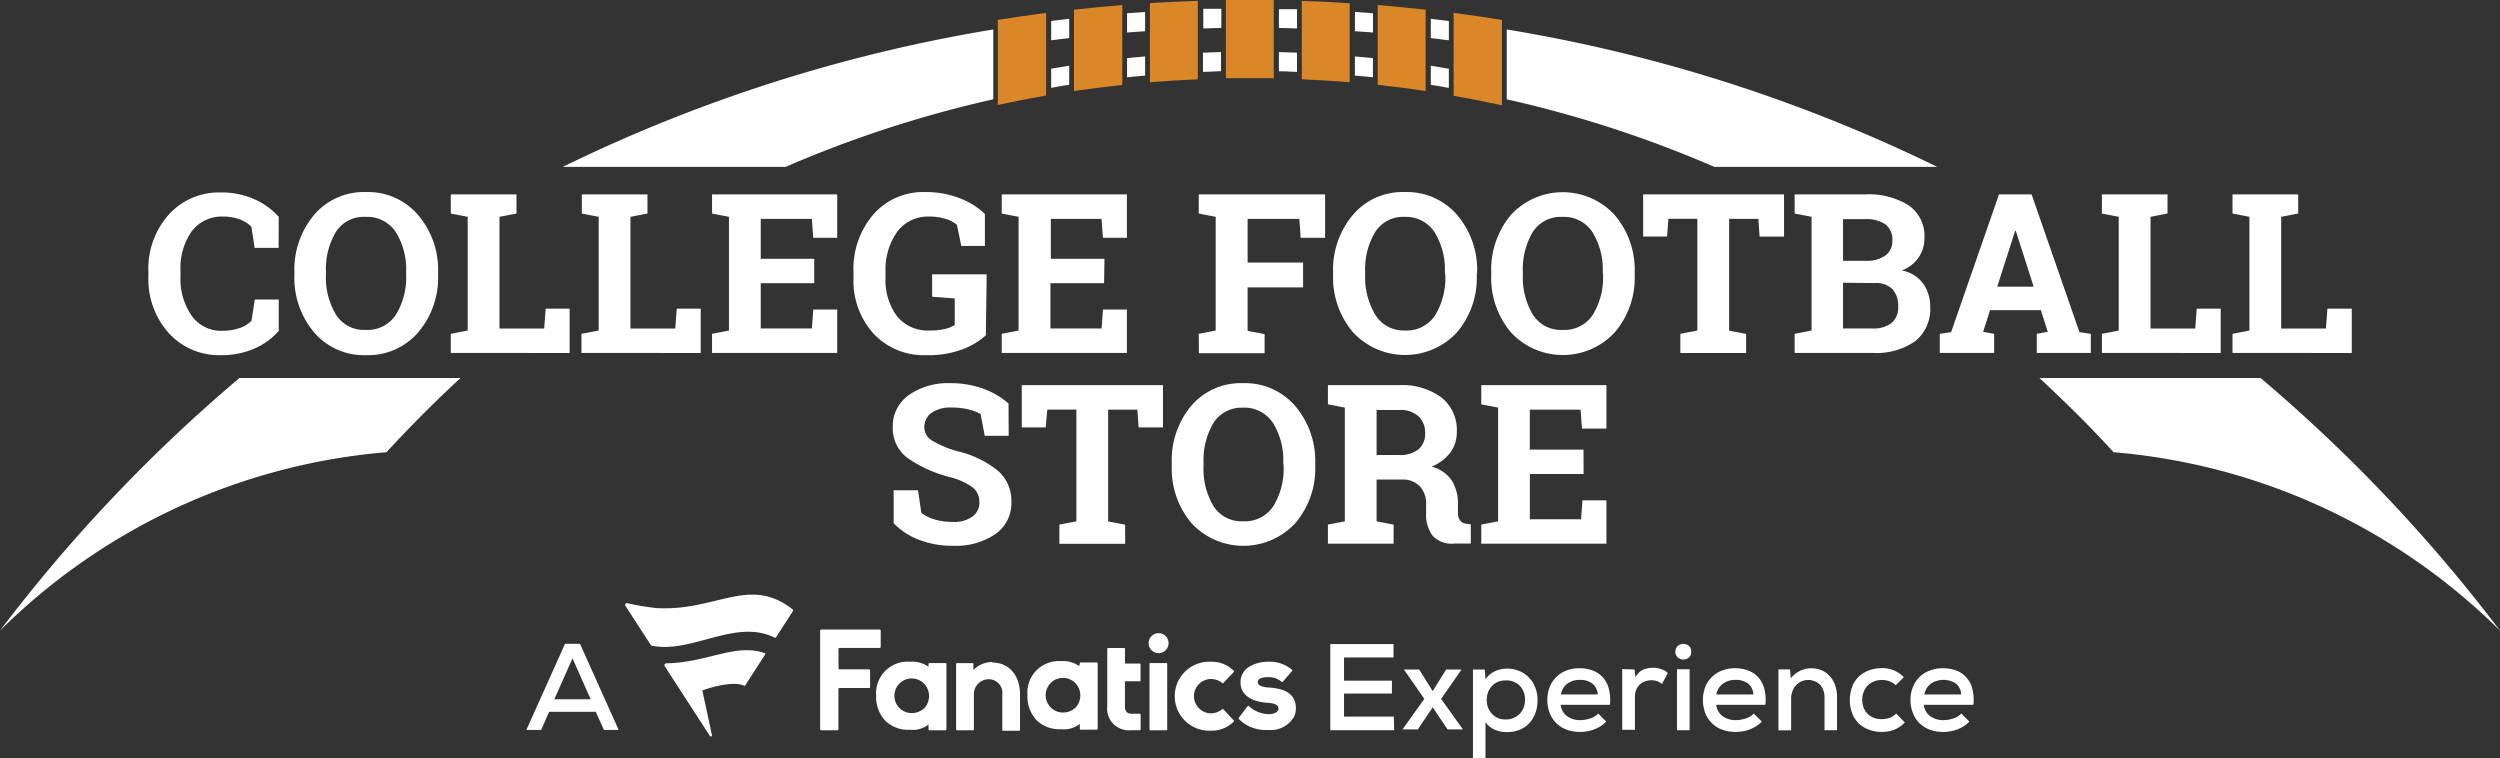 <svg xmlns="http://www.w3.org/2000/svg" viewBox="0 0 313.18 95"><rect x="0" y="0" width="313.18" height="95" fill="#333333" stroke="none"/><defs><style>.cls-1{fill:#fff}.cls-2{fill:none}.cls-3{fill:#da8827}</style></defs><g id="Layer_2" data-name="Layer 2"><g id="Layer_1-2" data-name="Layer 1"><path class="cls-1" d="M124.32 83c2.07 0 3.46 1.6 3.46 4v4.42a.11.11 0 0 1-.11.12h-2a.11.11 0 0 1-.11-.12V87a1.7 1.7 0 0 0-1.71-1.91A1.86 1.86 0 0 0 122 86.9v4.46a.11.11 0 0 1-.11.12h-2a.12.12 0 0 1-.12-.12v-8.17a.12.12 0 0 1 .12-.12h1.94a.11.11 0 0 1 .11.12v.73a3.46 3.46 0 0 1 2.38-1m30.87 7a.12.12 0 0 0 0 .15 4.72 4.72 0 0 0 3.64 1.37 3.38 3.38 0 0 0 3.29-1.67 2.67 2.67 0 0 0 .22-1c0-2.15-1.86-2.55-3.48-2.65-1.29-.09-1.29-.54-1.29-.69 0-.54.87-.6 1.25-.6a2.44 2.44 0 0 1 1.72.57.11.11 0 0 0 .16 0l1.15-1.33a.12.12 0 0 0 0-.17 4.32 4.32 0 0 0-3-1 4.51 4.51 0 0 0-2.26.57 2.26 2.26 0 0 0-1.19 2c0 1.49 1.2 2.41 3.37 2.57 1.23.07 1.39.43 1.39.73 0 .45-.59.69-1.18.69h-.05a3.74 3.74 0 0 1-2.47-1 .12.12 0 0 0-.17 0zm-20.35-1.38a2.27 2.27 0 0 0 .49-1.51 2.17 2.17 0 1 0-2.19 2.23 2.28 2.28 0 0 0 1.7-.72m.43-5.44a.11.11 0 0 1 .12-.11h2a.11.11 0 0 1 .12.11v8.19a.12.12 0 0 1-.12.12h-2a.12.12 0 0 1-.12-.12v-.61a3.11 3.11 0 0 1-2.27.67h-.12a4.1 4.1 0 0 1-3-1.1 4.35 4.35 0 0 1-1.17-3.2 3.94 3.94 0 0 1 4.17-4.23 3.55 3.55 0 0 1 2.31.62zM110.33 81v-2a.15.15 0 0 0-.15-.14h-7.29a.15.15 0 0 0-.15.14v12.33a.15.15 0 0 0 .15.15h2a.15.15 0 0 0 .14-.15v-5a.14.14 0 0 1 .14-.14h3.68A.14.14 0 0 0 109 86v-2a.15.15 0 0 0-.14-.15h-3.68a.14.14 0 0 1-.14-.14v-2.4a.14.14 0 0 1 .14-.14h5a.15.15 0 0 0 .15-.14m42.92 7.82a.11.11 0 0 0-.15 0 2.26 2.26 0 0 1-1.38.51 2.15 2.15 0 0 1 0-4.3 2.25 2.25 0 0 1 1.38.5.1.1 0 0 0 .15 0l1.3-1.37a.11.11 0 0 0 0-.16 3.86 3.86 0 0 0-2.86-1.13 4.32 4.32 0 1 0 0 8.63 3.86 3.86 0 0 0 2.86-1.13.11.11 0 0 0 0-.16zm-10.48 2.63a.12.12 0 0 0 .12-.12v-1.83a.12.12 0 0 0-.12-.12h-1c-.59 0-.85-.32-.85-.94v-3.13h1.84a.11.11 0 0 0 .12-.11v-2a.11.11 0 0 0-.12-.11h-1.83V81.3a.11.11 0 0 0-.11-.12h-2a.11.11 0 0 0-.11.12v7.17a2.71 2.71 0 0 0 3 3h1.12zm-26.88-2.87a2.27 2.27 0 0 0 .49-1.51 2.17 2.17 0 1 0-2.2 2.23 2.29 2.29 0 0 0 1.71-.72m.43-5.44a.11.11 0 0 1 .12-.11h2a.11.11 0 0 1 .12.11v8.19a.12.12 0 0 1-.12.12h-2a.12.12 0 0 1-.12-.12v-.61a3.11 3.11 0 0 1-2.27.67h-.12a4.1 4.1 0 0 1-3-1.1 4.35 4.35 0 0 1-1.17-3.2A3.94 3.94 0 0 1 114 82.9a3.55 3.55 0 0 1 2.31.62zm27.79 8.31h2a.11.11 0 0 0 .11-.12v-8.19a.11.11 0 0 0-.11-.11h-2a.11.11 0 0 0-.11.11v8.19a.11.11 0 0 0 .11.12m2.28-10.91a1.25 1.25 0 0 0-2.5 0 1.25 1.25 0 0 0 2.5 0M99.33 76.55l-2.1 3.26a.16.16 0 0 1-.2.07c-4.85-2.44-10.45 2.05-15.39 1a.21.21 0 0 1-.11-.08l-3.18-4.9a.22.22 0 0 1 .22-.34 29.43 29.43 0 0 0 3.73.62c7.5.4 11.56-4.1 17 .16a.17.17 0 0 1 .03.21zm-6.12 9.36a.08.08 0 0 0 .11 0l2.55-3.95a.09.09 0 0 0-.05-.13c-3.68-1.3-7.12 1.17-12.38 1.27a.23.23 0 0 0-.18.34l5.67 8.75a.14.14 0 0 0 .26-.08L88 86.57a.09.09 0 0 1 .07-.11c.44-.16 3.65-1.26 5.17-.55zM174.65 91.47h-8V80.68h7.92v1.68h-6.2v2.91h6v1.61h-6v2.89h6.24zM181.16 83.87h1.93l-2.56 3.68 2.73 3.82h-1.92l-1.86-2.76-1.87 2.76h-1.91l2.73-3.82-2.56-3.68h1.91l1.7 2.71zM184.52 95V83.87H186l.09 1.23a2.86 2.86 0 0 1 1.17-1 3.47 3.47 0 0 1 1.51-.34 4 4 0 0 1 1.56.3 3.58 3.58 0 0 1 2 2.08 4.3 4.3 0 0 1 .28 1.58 4.65 4.65 0 0 1-.27 1.61 3.79 3.79 0 0 1-.76 1.26 3.44 3.44 0 0 1-1.21.83 4.3 4.3 0 0 1-1.6.29 4.59 4.59 0 0 1-.73-.06 2.85 2.85 0 0 1-.74-.22 2.76 2.76 0 0 1-.68-.4 2 2 0 0 1-.53-.6V95zm4.12-4.87a2.46 2.46 0 0 0 1.72-.69 2.27 2.27 0 0 0 .5-.78 2.55 2.55 0 0 0 .18-1 2.43 2.43 0 0 0-.65-1.75 2.3 2.3 0 0 0-1.75-.67 2.62 2.62 0 0 0-1 .18 2.34 2.34 0 0 0-.75.52 2.42 2.42 0 0 0-.47.77 2.47 2.47 0 0 0-.17 1 2.67 2.67 0 0 0 .17.95 2.43 2.43 0 0 0 .5.78 2.37 2.37 0 0 0 .75.53 2.58 2.58 0 0 0 .97.16zM195.51 88.29a2 2 0 0 0 .76 1.4 2.73 2.73 0 0 0 1.72.52 3.87 3.87 0 0 0 1.22-.21 2.23 2.23 0 0 0 1-.61l1 1a3.12 3.12 0 0 1-.68.57 4.51 4.51 0 0 1-1.69.65 5.67 5.67 0 0 1-.9.08 4.71 4.71 0 0 1-1.69-.29 3.55 3.55 0 0 1-1.29-.81 3.59 3.59 0 0 1-.83-1.27 4.63 4.63 0 0 1-.29-1.66 4.36 4.36 0 0 1 .29-1.59 3.63 3.63 0 0 1 2.1-2.07 4.45 4.45 0 0 1 1.62-.29 4.7 4.7 0 0 1 1.68.29 3.23 3.23 0 0 1 1.26.85 3.41 3.41 0 0 1 .75 1.44 5.58 5.58 0 0 1 .14 2zm4.64-1.29a1.85 1.85 0 0 0-.68-1.38 2.54 2.54 0 0 0-1.57-.45 2.61 2.61 0 0 0-1.53.45 2.13 2.13 0 0 0-.83 1.38zM204.77 83.87l.11 1a2.05 2.05 0 0 1 1-1 3.7 3.7 0 0 1 1.22-.22 3 3 0 0 1 1 .18 2.37 2.37 0 0 1 .83.47l-.73 1.39a2.13 2.13 0 0 0-.59-.35 2 2 0 0 0-.75-.12 2.45 2.45 0 0 0-.78.13 1.85 1.85 0 0 0-.65.39 1.8 1.8 0 0 0-.45.65 2.34 2.34 0 0 0-.17.91v4.12h-1.59v-7.6zM209.89 81.64a.87.87 0 0 1 .31-.74 1.09 1.09 0 0 1 .68-.24 1.11 1.11 0 0 1 .68.24.89.89 0 0 1 .3.74.92.92 0 0 1-.3.74 1.11 1.11 0 0 1-.68.24 1.09 1.09 0 0 1-.68-.24.9.9 0 0 1-.31-.74zm1.77 2.2v7.63h-1.58v-7.63zM215 88.29a2 2 0 0 0 .76 1.4 2.73 2.73 0 0 0 1.72.52 3.87 3.87 0 0 0 1.22-.21 2.23 2.23 0 0 0 1-.61l1 1a3.12 3.12 0 0 1-.68.57 4.4 4.4 0 0 1-.81.41 4.32 4.32 0 0 1-.89.24 5.45 5.45 0 0 1-.89.08 4.81 4.81 0 0 1-1.7-.29 3.57 3.57 0 0 1-2.11-2.08 4.63 4.63 0 0 1-.29-1.66 4.36 4.36 0 0 1 .29-1.59 3.63 3.63 0 0 1 2.11-2.07 4.41 4.41 0 0 1 1.62-.29A4.6 4.6 0 0 1 219 84a3.27 3.27 0 0 1 1.27.85 3.53 3.53 0 0 1 .75 1.44 5.38 5.38 0 0 1 .13 2zm4.65-1.29a1.85 1.85 0 0 0-.68-1.38 2.54 2.54 0 0 0-1.57-.45 2.61 2.61 0 0 0-1.53.45A2.13 2.13 0 0 0 215 87zM228.56 91.47V87.4a2.37 2.37 0 0 0-.53-1.6 2.14 2.14 0 0 0-2.39-.43 2 2 0 0 0-.67.5 2.09 2.09 0 0 0-.43.74 2.37 2.37 0 0 0-.16.88v4h-1.59v-7.63h1.45l.1 1.11a3.24 3.24 0 0 1 2.55-1.25 3.37 3.37 0 0 1 1.29.24 2.7 2.7 0 0 1 1 .7 3.23 3.23 0 0 1 .7 1.15 4.48 4.48 0 0 1 .25 1.58v4.08zM238.62 90.5a4 4 0 0 1-1.34.92 4.26 4.26 0 0 1-1.54.27 4.71 4.71 0 0 1-1.55-.26 3.73 3.73 0 0 1-1.28-.75 3.62 3.62 0 0 1-.86-1.25 4.86 4.86 0 0 1 0-3.47 3.53 3.53 0 0 1 .86-1.25 3.78 3.78 0 0 1 1.27-.75 4.73 4.73 0 0 1 1.56-.26 3.67 3.67 0 0 1 2.75 1.13l-1 1a2.45 2.45 0 0 0-.82-.49 2.85 2.85 0 0 0-.9-.16 2.56 2.56 0 0 0-1 .18 2.27 2.27 0 0 0-.78.5 2.29 2.29 0 0 0-.51.78 2.54 2.54 0 0 0-.19 1 2.86 2.86 0 0 0 .19 1.06 2.35 2.35 0 0 0 .53.77 2.11 2.11 0 0 0 .77.47 2.83 2.83 0 0 0 .93.15 3 3 0 0 0 1-.16 2.13 2.13 0 0 0 .83-.54zM241 88.29a2 2 0 0 0 .77 1.4 2.71 2.71 0 0 0 1.72.52 3.81 3.81 0 0 0 1.21-.21 2.23 2.23 0 0 0 1-.61l1 1a2.9 2.9 0 0 1-.68.57 4 4 0 0 1-.8.41 4.5 4.5 0 0 1-.89.24 5.65 5.65 0 0 1-.89.08 4.77 4.77 0 0 1-1.7-.29 3.72 3.72 0 0 1-1.29-.81 3.57 3.57 0 0 1-.82-1.27 4.42 4.42 0 0 1-.3-1.66 4.17 4.17 0 0 1 .3-1.59 3.58 3.58 0 0 1 2.13-2.07 4.46 4.46 0 0 1 1.63-.29 4.68 4.68 0 0 1 1.67.29 3.16 3.16 0 0 1 1.26.85 3.42 3.42 0 0 1 .76 1.44 5.6 5.6 0 0 1 .13 2zm4.68-1.29a1.84 1.84 0 0 0-.67-1.38 2.89 2.89 0 0 0-3.1 0 2.18 2.18 0 0 0-.84 1.38zM74.63 89.17h-5.84l-1 2.27h-1.85l4.84-10.79h1.88l4.84 10.79h-1.84zm-2.91-6.7l-2.28 5.13H74zM34.9 31.05h-3l-.41-2.65a4.16 4.16 0 0 0-1.48-.93 6.1 6.1 0 0 0-2.11-.34A4.7 4.7 0 0 0 24 29a8 8 0 0 0-1.39 4.91v.7A8.08 8.08 0 0 0 24 39.54a4.55 4.55 0 0 0 3.92 1.9A6.64 6.64 0 0 0 30 41.1a3.61 3.61 0 0 0 1.51-.93l.41-2.65h3v3.93a8.52 8.52 0 0 1-3.06 2.22 10.18 10.18 0 0 1-4.17.82 8.5 8.5 0 0 1-6.55-2.77 10.06 10.06 0 0 1-2.55-7.1V34a10.13 10.13 0 0 1 2.54-7.1 8.46 8.46 0 0 1 6.56-2.79 10 10 0 0 1 4.16.84 8.9 8.9 0 0 1 3.07 2.22zM54.88 34.43a10.56 10.56 0 0 1-2.5 7.21 8.26 8.26 0 0 1-6.53 2.85 8.2 8.2 0 0 1-6.5-2.85 10.59 10.59 0 0 1-2.47-7.21v-.3a10.66 10.66 0 0 1 2.46-7.2 8.17 8.17 0 0 1 6.5-2.87 8.24 8.24 0 0 1 6.53 2.87 10.55 10.55 0 0 1 2.51 7.2zm-4-.33a8.89 8.89 0 0 0-1.28-5 4.26 4.26 0 0 0-3.79-1.93 4.16 4.16 0 0 0-3.75 1.91 9.15 9.15 0 0 0-1.23 5v.33a9.06 9.06 0 0 0 1.25 5 4.15 4.15 0 0 0 3.74 1.92 4.25 4.25 0 0 0 3.79-1.92 9 9 0 0 0 1.27-5zM56.47 44.21v-2.39l2.12-.41V27.16l-2.12-.41v-2.4h8.23v2.4l-2.13.41v14h5.6l.19-2.49h3v5.55zM72.84 44.21v-2.39l2.16-.41V27.16l-2.11-.41v-2.4h8.22v2.4l-2.13.41v14h5.61l.19-2.49h3v5.55zM102 35.48h-6.7v5.67h6.41l.17-2.37h3v5.43H89.2v-2.39l2.12-.41V27.16l-2.12-.41v-2.4h15.68v5.44h-3l-.18-2.37h-6.4v5h6.7zM123.5 42a9 9 0 0 1-2.82 1.72 12.2 12.2 0 0 1-4.69.77 8.57 8.57 0 0 1-6.55-2.69 9.84 9.84 0 0 1-2.52-7v-.69a10.48 10.48 0 0 1 2.49-7.25 8.28 8.28 0 0 1 6.49-2.8 11.62 11.62 0 0 1 4.26.75 9.1 9.1 0 0 1 3.22 2v4h-2.95l-.56-2.65a4.06 4.06 0 0 0-1.44-.75 6.73 6.73 0 0 0-2.05-.28 4.77 4.77 0 0 0-4 1.92 8.21 8.21 0 0 0-1.45 5v.71a7.65 7.65 0 0 0 1.42 4.83 4.91 4.91 0 0 0 4.09 1.81 7.43 7.43 0 0 0 2-.21 4.15 4.15 0 0 0 1.16-.47v-3.33l-2.83-.22v-2.8h6.83zM138.31 35.48h-6.72v5.67H138l.17-2.37h3v5.43h-15.68v-2.39l2.11-.41V27.16l-2.11-.41v-2.4h15.68v5.44h-3l-.18-2.37h-6.35v5h6.72zM150.17 41.82l2.12-.41V27.16l-2.12-.41v-2.4H166v5.44h-3.06l-.17-2.37h-6.48v5.47h6.95V36h-6.95v5.45l2.13.41v2.39h-8.23zM185 34.43a10.55 10.55 0 0 1-2.49 7.21 8.88 8.88 0 0 1-13 0 10.59 10.59 0 0 1-2.51-7.21v-.3a10.62 10.62 0 0 1 2.47-7.2 8.15 8.15 0 0 1 6.53-2.87 8.28 8.28 0 0 1 6.54 2.87 10.54 10.54 0 0 1 2.5 7.2zm-4-.33a8.89 8.89 0 0 0-1.28-5 4.25 4.25 0 0 0-3.72-1.93 4.15 4.15 0 0 0-3.74 1.91 9.06 9.06 0 0 0-1.24 5v.33a9.14 9.14 0 0 0 1.25 5A4.16 4.16 0 0 0 176 41.4a4.24 4.24 0 0 0 3.79-1.92 9 9 0 0 0 1.27-5zM204.78 34.43a10.51 10.51 0 0 1-2.5 7.21 8.87 8.87 0 0 1-13 0 10.59 10.59 0 0 1-2.47-7.21v-.3a10.66 10.66 0 0 1 2.46-7.2 8.83 8.83 0 0 1 13 0 10.55 10.55 0 0 1 2.51 7.2zm-4-.33a8.89 8.89 0 0 0-1.28-5 4.26 4.26 0 0 0-3.79-1.93 4.16 4.16 0 0 0-3.71 1.91 9.15 9.15 0 0 0-1.23 5v.33a9.06 9.06 0 0 0 1.25 5 4.16 4.16 0 0 0 3.74 1.92 4.25 4.25 0 0 0 3.79-1.92 9 9 0 0 0 1.27-5zM223.49 24.35v5.29h-3.06l-.16-2.22h-3.66v14l2.13.41v2.39h-8.24v-2.4l2.13-.41v-14H209l-.16 2.22h-3v-5.28zM233.61 24.35a9.5 9.5 0 0 1 5.47 1.36 4.66 4.66 0 0 1 2 4.08 4.27 4.27 0 0 1-.73 2.46 4.35 4.35 0 0 1-2.12 1.63 4.24 4.24 0 0 1 2.68 1.64 4.91 4.91 0 0 1 .89 2.9 5.16 5.16 0 0 1-1.88 4.32 8.49 8.49 0 0 1-5.33 1.47h-9.77v-2.39l2.12-.41V27.16l-2.12-.41v-2.4h8.83zm-2.73 8.32h2.86a4 4 0 0 0 2.46-.67 2.24 2.24 0 0 0 .86-1.9 2.4 2.4 0 0 0-.87-2 4.3 4.3 0 0 0-2.58-.65h-2.73zm0 2.75v5.73h3.67a3.68 3.68 0 0 0 2.41-.69 2.48 2.48 0 0 0 .83-2 3.16 3.16 0 0 0-.71-2.23 2.9 2.9 0 0 0-2.23-.77zM243 41.82l1.42-.21 6-17.26h4.08l6 17.26 1.42.21v2.39h-6.77v-2.39l1.38-.25-.87-2.72h-6.36l-.87 2.72 1.38.25v2.39H243zm7.2-5.91h4.56l-2.24-7h-.08zM263.31 44.21v-2.39l2.11-.41V27.16l-2.11-.41v-2.4h8.22v2.4l-2.13.41v14h5.6l.19-2.49h3v5.55zM279.67 44.21v-2.39l2.12-.41V27.16l-2.12-.41v-2.4h8.23v2.4l-2.13.41v14h5.6l.19-2.49h3.05v5.55zM126.36 54.59h-3l-.52-2.73a5.7 5.7 0 0 0-1.51-.57 9.06 9.06 0 0 0-2.12-.24 4.14 4.14 0 0 0-2.53.68 2.17 2.17 0 0 0-.89 1.78 1.93 1.93 0 0 0 .94 1.66 12.77 12.77 0 0 0 3.27 1.37 12.57 12.57 0 0 1 5 2.42 5 5 0 0 1 1.7 3.94 4.7 4.7 0 0 1-2 4 8.79 8.79 0 0 1-5.31 1.47 11.56 11.56 0 0 1-4.27-.75 8.91 8.91 0 0 1-3.17-2.07v-4.13H115l.42 2.83a4.86 4.86 0 0 0 1.63.81 7.79 7.79 0 0 0 2.3.32 3.9 3.9 0 0 0 2.48-.67 2.15 2.15 0 0 0 .86-1.79 2.32 2.32 0 0 0-.81-1.84 8.37 8.37 0 0 0-2.88-1.31 16.31 16.31 0 0 1-5.34-2.42 4.61 4.61 0 0 1-1.82-3.85 4.73 4.73 0 0 1 2-4A8.49 8.49 0 0 1 119 48a12 12 0 0 1 4.17.69 9.84 9.84 0 0 1 3.17 1.86zM145.69 48.25v5.29h-3.05l-.16-2.22h-3.66v14l2.13.41v2.39h-8.24v-2.4l2.13-.41v-14h-3.64l-.2 2.23h-3v-5.29zM164.76 58.33a10.51 10.51 0 0 1-2.5 7.21 8.87 8.87 0 0 1-13 0 10.59 10.59 0 0 1-2.47-7.21V58a10.62 10.62 0 0 1 2.47-7.2 8.15 8.15 0 0 1 6.46-2.8 8.28 8.28 0 0 1 6.54 2.87 10.59 10.59 0 0 1 2.5 7.2zm-4-.33a8.89 8.89 0 0 0-1.28-5 4.26 4.26 0 0 0-3.79-1.93A4.17 4.17 0 0 0 152 53a9.17 9.17 0 0 0-1.23 5v.33a9.14 9.14 0 0 0 1.23 5.05 4.16 4.16 0 0 0 3.74 1.92 4.24 4.24 0 0 0 3.79-1.92 9 9 0 0 0 1.27-5.05zM175.27 48.25a8.25 8.25 0 0 1 5.31 1.55 5.19 5.19 0 0 1 1.92 4.27 4.37 4.37 0 0 1-.8 2.61 5.7 5.7 0 0 1-2.36 1.78 4.36 4.36 0 0 1 2.53 1.73 5.47 5.47 0 0 1 .77 3v1a1.67 1.67 0 0 0 .26 1 1.17 1.17 0 0 0 .86.43l.49.07v2.4h-2.06a3.21 3.21 0 0 1-2.74-1 4.39 4.39 0 0 1-.8-2.72v-1.16a3.17 3.17 0 0 0-.77-2.27 2.94 2.94 0 0 0-2.17-.87h-3.26v5.24l2.13.41v2.39h-8.23v-2.39l2.12-.41V51.06l-2.12-.41v-2.4h8.92zM172.45 57h2.76a3.77 3.77 0 0 0 2.49-.71 2.54 2.54 0 0 0 .83-2 2.82 2.82 0 0 0-.82-2.13 3.34 3.34 0 0 0-2.44-.8h-2.82zM198.38 59.38h-6.73v5.67h6.41l.18-2.37h3v5.43h-15.68v-2.39l2.11-.41V51.06l-2.11-.41v-2.4h15.68v5.44h-3.06l-.18-2.37h-6.36v5h6.73zM283.18 47.35h-27.7c3.23 3 6.34 6.06 9.29 9.3A77.9 77.9 0 0 1 313.18 79a197.58 197.58 0 0 0-30-31.65zM0 79a77.9 77.9 0 0 1 48.41-22.35c3-3.24 6.06-6.34 9.29-9.3H30A197.58 197.58 0 0 0 0 79z"/><path class="cls-2" d="M150.7 9c.76 0 1.51-.07 2.26-.08-.75.02-1.5.08-2.26.08zM141.19 9.68c.75-.08 1.51-.14 2.26-.21-.75.07-1.51.13-2.26.21zM131.68 11c.75-.13 1.5-.27 2.26-.38-.76.12-1.51.26-2.26.38z"/><path class="cls-1" d="M153 3.5V1.1h-2.26v2.46zM172 4.07V1.66l-2.26-.16v2.41zM143.45 3.91V1.5l-2.26.16v2.41zM162.48 3.56V1.15h-2.27V3.5zM70.51 20.9h27.92a145.82 145.82 0 0 1 26-8.46V3.69A194.8 194.8 0 0 0 70.51 20.9zM188.75 3.69v8.75a145.82 145.82 0 0 1 26 8.46h27.92a194.8 194.8 0 0 0-53.92-17.21zM181.5 5.05V2.63l-2.26-.27v2.41zM133.94 4.77V2.36c-.76.08-1.51.18-2.26.27v2.42zM160.21 6.52v2.41c.76 0 1.51.05 2.27.08V6.6zM150.7 6.6V9c.76 0 1.51-.07 2.26-.08v-2.4zM131.68 8.61V11c.75-.13 1.5-.27 2.26-.38V8.23zM169.73 7.07v2.4c.75.07 1.51.13 2.26.21v-2.4c-.75-.08-1.51-.14-2.26-.21zM179.24 8.23v2.4c.76.11 1.51.25 2.26.38v-2.4zM141.19 7.28v2.4c.75-.08 1.51-.14 2.26-.21v-2.4c-.75.07-1.51.13-2.26.21z"/><path class="cls-1" d="M179.24 10.63c.76.11 1.51.25 2.26.38-.75-.13-1.5-.27-2.26-.38zM169.73 9.47c.75.07 1.51.13 2.26.21-.75-.08-1.51-.14-2.26-.21zM188.75 12.44a145.82 145.82 0 0 1 26 8.46 145.82 145.82 0 0 0-26-8.46z"/><path class="cls-3" d="M134.54 1.21v10.2c1.94-.29 4-.54 6.05-.77V.63c-1.95.16-3.98.37-6.05.58zM144.05.39v9.91c1.86-.15 3.85-.27 6-.37V.11c-2 .06-4.05.16-6 .28zM153.57 0v9.8h6V0h-6zM163.08.11v9.82c2.2.1 4.19.22 6 .37V.42c-1.92-.15-3.95-.25-6-.31zM172.59.63v10c2.08.23 4.11.48 6 .77V1.21c-2.02-.21-4.05-.42-6-.58zM182.1 1.62V12c1.94.34 3.93.73 6.05 1.19V2.49c-2-.32-4.03-.61-6.05-.87zM125 2.49v10.66c2.12-.46 4.11-.85 6.05-1.19V1.62c-1.99.26-4.05.55-6.05.87z"/></g></g></svg>